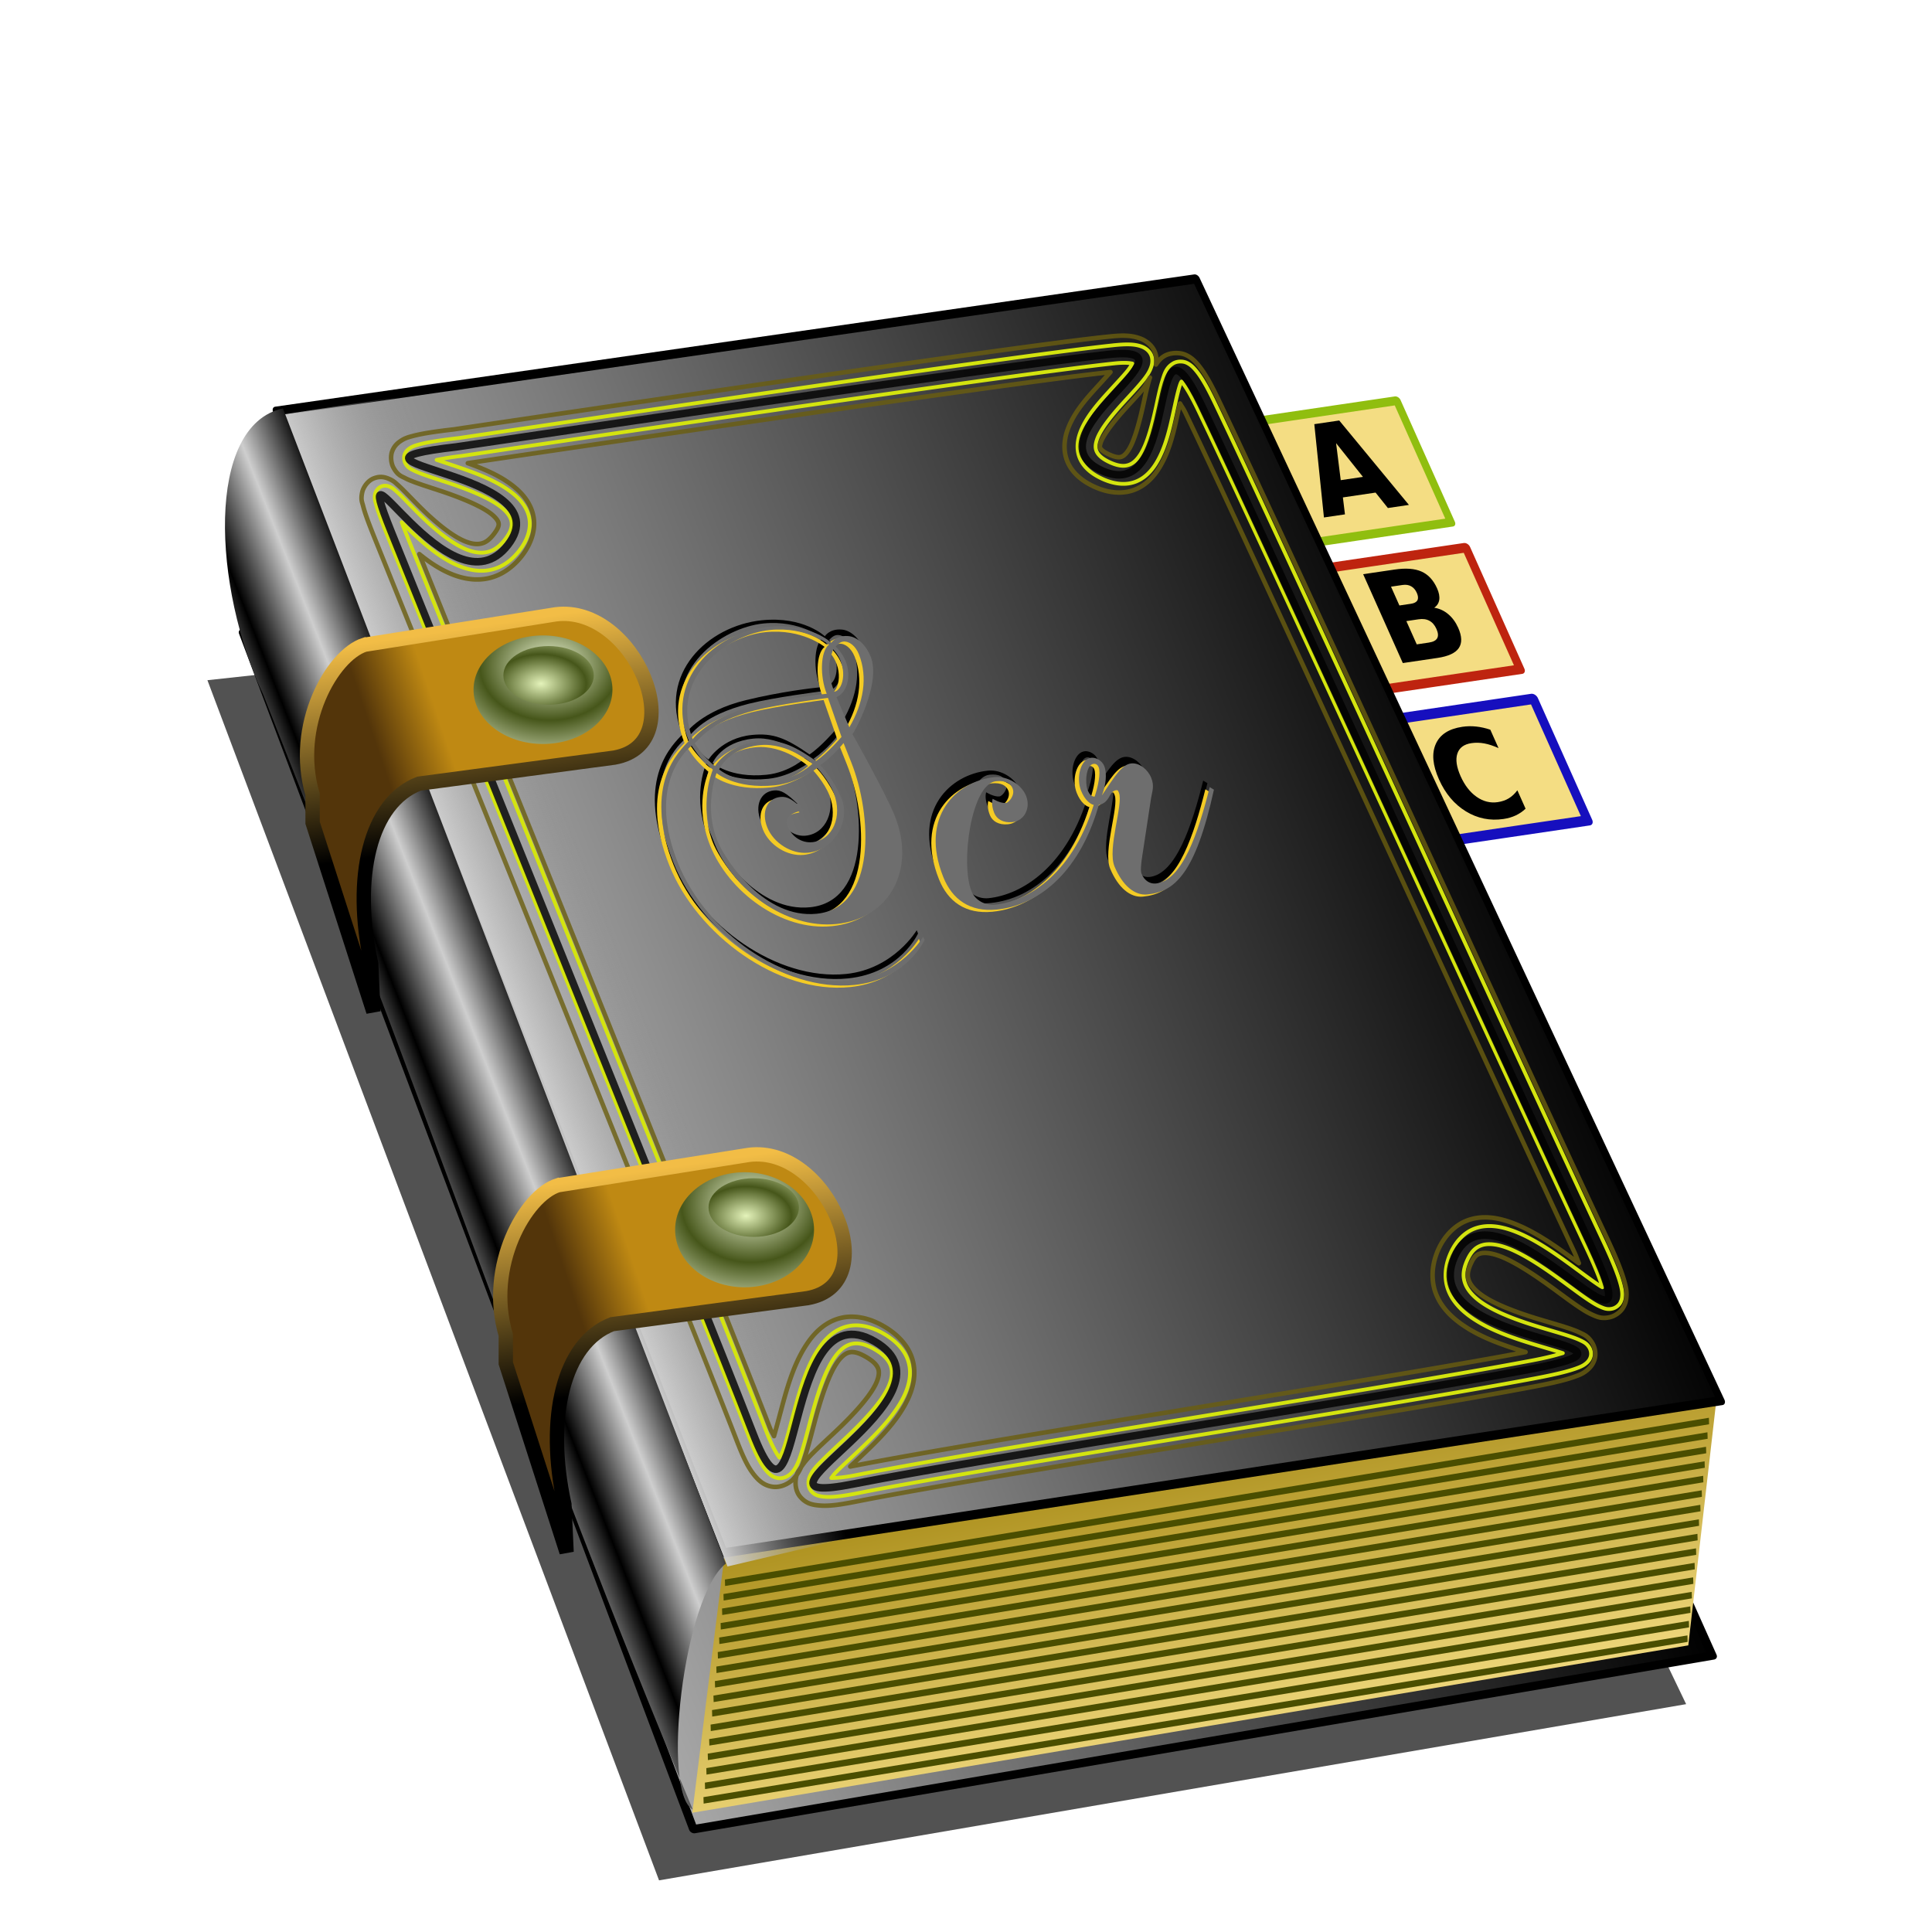 <?xml version="1.0" encoding="UTF-8" standalone="no"?>
<!-- Created with Inkscape (http://www.inkscape.org/) -->

<svg
   xmlns:dc="http://purl.org/dc/elements/1.1/"
   xmlns:cc="http://creativecommons.org/ns#"
   xmlns:rdf="http://www.w3.org/1999/02/22-rdf-syntax-ns#"
   xmlns:svg="http://www.w3.org/2000/svg"
   xmlns="http://www.w3.org/2000/svg"
   xmlns:xlink="http://www.w3.org/1999/xlink"
   xmlns:sodipodi="http://sodipodi.sourceforge.net/DTD/sodipodi-0.dtd"
   xmlns:inkscape="http://www.inkscape.org/namespaces/inkscape"
   id="svg2"
   sodipodi:version="0.32"
   inkscape:version="0.91 r13725"
   width="256"
   height="256"
   version="1.0"
   sodipodi:docname="kdikt.svg"
   inkscape:output_extension="org.inkscape.output.svg.inkscape">
  <defs
     id="defs5">
    <linearGradient
       id="linearGradient4257"
       inkscape:collect="always">
      <stop
         id="stop4259"
         offset="0"
         style="stop-color:#e4f3ba;stop-opacity:1" />
      <stop
         id="stop4261"
         offset="1"
         style="stop-color:#46561a;stop-opacity:1" />
    </linearGradient>
    <linearGradient
       id="linearGradient4247"
       inkscape:collect="always">
      <stop
         id="stop4249"
         offset="0"
         style="stop-color:#000000;stop-opacity:1;" />
      <stop
         id="stop4251"
         offset="1"
         style="stop-color:#f2bd46;stop-opacity:1" />
    </linearGradient>
    <linearGradient
       id="linearGradient4241"
       inkscape:collect="always">
      <stop
         id="stop4243"
         offset="0"
         style="stop-color:#53350a;stop-opacity:1" />
      <stop
         id="stop4245"
         offset="1"
         style="stop-color:#bf8913;stop-opacity:1" />
    </linearGradient>
    <linearGradient
       inkscape:collect="always"
       id="linearGradient4223">
      <stop
         style="stop-color:#f6ffde;stop-opacity:1"
         offset="0"
         id="stop4225" />
      <stop
         style="stop-color:#46561a;stop-opacity:1"
         offset="1"
         id="stop4227" />
    </linearGradient>
    <inkscape:perspective
       sodipodi:type="inkscape:persp3d"
       inkscape:vp_x="0 : 128 : 1"
       inkscape:vp_y="0 : 1000 : 0"
       inkscape:vp_z="256 : 128 : 1"
       inkscape:persp3d-origin="128 : 85.333333 : 1"
       id="perspective45" />
    <linearGradient
       inkscape:collect="always"
       id="linearGradient2814">
      <stop
         style="stop-color:#f4dd83;stop-opacity:1"
         offset="0"
         id="stop2816" />
      <stop
         style="stop-color:#a0830c;stop-opacity:1"
         offset="1"
         id="stop2818" />
    </linearGradient>
    <linearGradient
       id="linearGradient2804">
      <stop
         style="stop-color:#000000;stop-opacity:1;"
         offset="0"
         id="stop2806" />
      <stop
         style="stop-color:#cecece;stop-opacity:1;"
         offset="1"
         id="stop2808" />
    </linearGradient>
    <linearGradient
       id="linearGradient2770">
      <stop
         style="stop-color:#a7a7a7;stop-opacity:1;"
         offset="0"
         id="stop2772" />
      <stop
         style="stop-color:#000000;stop-opacity:1;"
         offset="1"
         id="stop2774" />
    </linearGradient>
    <linearGradient
       id="linearGradient2762">
      <stop
         style="stop-color:#d2d2d2;stop-opacity:1;"
         offset="0"
         id="stop2764" />
      <stop
         style="stop-color:#909090;stop-opacity:0;"
         offset="1"
         id="stop2766" />
    </linearGradient>
    <linearGradient
       inkscape:collect="always"
       xlink:href="#linearGradient2770"
       id="linearGradient2782"
       gradientUnits="userSpaceOnUse"
       x1="19.721"
       y1="61.145"
       x2="100.404"
       y2="61.145" />
    <linearGradient
       inkscape:collect="always"
       xlink:href="#linearGradient2762"
       id="linearGradient2784"
       gradientUnits="userSpaceOnUse"
       spreadMethod="reflect"
       x1="19.827"
       y1="61.145"
       x2="29.749"
       y2="61.145" />
    <linearGradient
       inkscape:collect="always"
       xlink:href="#linearGradient2770"
       id="linearGradient2800"
       gradientUnits="userSpaceOnUse"
       x1="19.721"
       y1="61.145"
       x2="100.404"
       y2="61.145"
       gradientTransform="matrix(0.858,0,0,1.055,-22.377,18.751)" />
    <linearGradient
       inkscape:collect="always"
       xlink:href="#linearGradient2804"
       id="linearGradient2810"
       x1="23.939"
       y1="70.533"
       x2="28.084"
       y2="68.839"
       gradientUnits="userSpaceOnUse"
       spreadMethod="reflect" />
    <linearGradient
       inkscape:collect="always"
       xlink:href="#linearGradient2814"
       id="linearGradient2820"
       x1="77.897"
       y1="120.62"
       x2="75.977"
       y2="109.732"
       gradientUnits="userSpaceOnUse" />
    <linearGradient
       inkscape:collect="always"
       xlink:href="#linearGradient2770"
       id="linearGradient2890"
       gradientUnits="userSpaceOnUse"
       gradientTransform="matrix(1.708,0,0,2.1,-36.605,27.134)"
       x1="19.721"
       y1="61.145"
       x2="100.404"
       y2="61.145" />
    <linearGradient
       inkscape:collect="always"
       xlink:href="#linearGradient2814"
       id="linearGradient2892"
       gradientUnits="userSpaceOnUse"
       x1="77.897"
       y1="120.62"
       x2="75.977"
       y2="109.732"
       gradientTransform="matrix(1.991,0.362,0,4.438,6.482,-329.418)" />
    <linearGradient
       inkscape:collect="always"
       xlink:href="#linearGradient2770"
       id="linearGradient2894"
       gradientUnits="userSpaceOnUse"
       x1="19.721"
       y1="61.145"
       x2="100.404"
       y2="61.145" />
    <linearGradient
       inkscape:collect="always"
       xlink:href="#linearGradient2762"
       id="linearGradient2896"
       gradientUnits="userSpaceOnUse"
       spreadMethod="reflect"
       x1="19.827"
       y1="61.145"
       x2="29.749"
       y2="61.145" />
    <linearGradient
       inkscape:collect="always"
       xlink:href="#linearGradient2804"
       id="linearGradient2898"
       gradientUnits="userSpaceOnUse"
       spreadMethod="reflect"
       x1="23.939"
       y1="70.533"
       x2="27.506"
       y2="69.128"
       gradientTransform="matrix(1.991,0,0,1.991,4.128,-10.689)" />
    <filter
       inkscape:collect="always"
       style="color-interpolation-filters:sRGB"
       id="filter4183"
       x="-0.023"
       width="1.045"
       y="-0.026"
       height="1.051">
      <feGaussianBlur
         inkscape:collect="always"
         stdDeviation="1.842"
         id="feGaussianBlur4185" />
    </filter>
    <linearGradient
       inkscape:collect="always"
       xlink:href="#linearGradient4241"
       id="linearGradient4211"
       x1="52.763"
       y1="107.401"
       x2="61.299"
       y2="104.524"
       gradientUnits="userSpaceOnUse" />
    <linearGradient
       inkscape:collect="always"
       xlink:href="#linearGradient4247"
       id="linearGradient4219"
       x1="63.981"
       y1="111.427"
       x2="59.86"
       y2="83.526"
       gradientUnits="userSpaceOnUse" />
    <radialGradient
       inkscape:collect="always"
       xlink:href="#linearGradient4223"
       id="radialGradient4229"
       cx="72.485"
       cy="87.921"
       fx="72.485"
       fy="87.921"
       r="9.204"
       gradientTransform="matrix(1,0,0,0.781,0.327,19.591)"
       gradientUnits="userSpaceOnUse"
       spreadMethod="reflect" />
    <linearGradient
       inkscape:collect="always"
       xlink:href="#linearGradient4241"
       id="linearGradient4235"
       gradientUnits="userSpaceOnUse"
       x1="52.763"
       y1="107.401"
       x2="61.299"
       y2="104.524"
       gradientTransform="translate(25.6,71.622)" />
    <linearGradient
       inkscape:collect="always"
       xlink:href="#linearGradient4247"
       id="linearGradient4237"
       gradientUnits="userSpaceOnUse"
       x1="63.981"
       y1="111.427"
       x2="59.86"
       y2="83.526"
       gradientTransform="translate(25.6,71.622)" />
    <radialGradient
       inkscape:collect="always"
       xlink:href="#linearGradient4223"
       id="radialGradient4239"
       gradientUnits="userSpaceOnUse"
       gradientTransform="matrix(1,0,0,0.828,27.038,86.843)"
       spreadMethod="reflect"
       cx="72.485"
       cy="87.921"
       fx="72.485"
       fy="87.921"
       r="9.204" />
    <radialGradient
       inkscape:collect="always"
       xlink:href="#linearGradient4257"
       id="radialGradient4255"
       gradientUnits="userSpaceOnUse"
       gradientTransform="matrix(0.651,0,0,0.423,26.066,50.665)"
       spreadMethod="reflect"
       cx="70.069"
       cy="94.385"
       fx="70.069"
       fy="94.385"
       r="9.204" />
    <radialGradient
       inkscape:collect="always"
       xlink:href="#linearGradient4257"
       id="radialGradient4265"
       gradientUnits="userSpaceOnUse"
       gradientTransform="matrix(0.651,0,0,0.423,53.248,121.176)"
       spreadMethod="reflect"
       cx="70.069"
       cy="94.385"
       fx="70.069"
       fy="94.385"
       r="9.204" />
  </defs>
  <sodipodi:namedview
     inkscape:window-height="1056"
     inkscape:window-width="1920"
     inkscape:pageshadow="2"
     inkscape:pageopacity="0"
     guidetolerance="10.0"
     gridtolerance="10.0"
     objecttolerance="10.0"
     borderopacity="1.0"
     bordercolor="#666666"
     pagecolor="#ffffff"
     id="base"
     width="256px"
     height="256px"
     inkscape:zoom="3.5351562"
     inkscape:cx="128"
     inkscape:cy="128"
     inkscape:window-x="0"
     inkscape:window-y="0"
     inkscape:current-layer="svg2"
     showgrid="false"
     inkscape:window-maximized="1" />
  <path
     style="opacity:1;fill:#000000;fill-opacity:0.678;stroke:none;stroke-width:0.6;stroke-linecap:round;stroke-linejoin:round;stroke-miterlimit:4;stroke-dasharray:none;stroke-opacity:1;filter:url(#filter4183)"
     d="M 27.484,90.13 151.842,76.621 223.422,225.809 87.327,249.157 Z"
     id="path4173"
     inkscape:connector-curvature="0"
     sodipodi:nodetypes="ccccc" />
  <path
     transform="matrix(0.989,-0.151,0.365,0.931,0,0)"
     style="fill:url(#linearGradient2890);fill-opacity:1;stroke:#000000;stroke-width:1.137;stroke-linecap:round;stroke-linejoin:round;stroke-miterlimit:4;stroke-dasharray:none;stroke-opacity:1"
     d="m -0.623,90.002 127.228,8.241 7.812,159.19 -137.418,2.431 z"
     id="rect2788"
     inkscape:connector-curvature="0"
     sodipodi:nodetypes="ccccc" />
  <path
     inkscape:connector-curvature="0"
     style="fill:url(#linearGradient2892);fill-opacity:1;fill-rule:evenodd;stroke:none;stroke-width:0;stroke-linecap:butt;stroke-linejoin:miter;stroke-miterlimit:4;stroke-dasharray:none;stroke-opacity:1"
     d="m 223.708,218.021 -131.973,22.176 4.335,-34.649 131.491,-21.19 -3.853,33.663 z"
     id="path2812"
     sodipodi:nodetypes="ccccc" />
  <g
     id="g2861"
     transform="matrix(1.842,-0.272,0.901,2.019,-75.044,24.843)">
    <g
       transform="translate(0.242,1.694)"
       id="g2831">
      <rect
         style="opacity:1;fill:#f4dd83;fill-opacity:1;stroke:#90be0f;stroke-width:0.553;stroke-linecap:round;stroke-linejoin:round;stroke-miterlimit:4;stroke-dasharray:none;stroke-opacity:1"
         id="rect2822"
         width="11.13"
         height="7.985"
         x="114.692"
         y="29.278" />
      <path
         inkscape:connector-curvature="0"
         style="font-style:normal;font-weight:bold;font-size:8px;font-family:'Bitstream Vera Sans';fill:#000000;fill-opacity:1;stroke:none;stroke-width:1px;stroke-linecap:butt;stroke-linejoin:miter;stroke-opacity:1"
         d="m 121.627,34.748 -2.352,0 -0.371,1.062 -1.512,0 2.16,-5.832 1.793,0 2.16,5.832 -1.512,0 -0.367,-1.062 m -1.977,-1.082 1.598,0 -0.797,-2.32 -0.801,2.32"
         id="text2826" />
    </g>
    <g
       id="g2840">
      <rect
         y="40.65"
         x="115.176"
         height="7.985"
         width="11.13"
         id="rect2824"
         style="opacity:1;fill:#f4dd83;fill-opacity:1;stroke:#be240f;stroke-width:0.603;stroke-linecap:round;stroke-linejoin:round;stroke-miterlimit:4;stroke-dasharray:none;stroke-opacity:1" />
      <path
         inkscape:connector-curvature="0"
         style="font-style:normal;font-weight:bold;font-size:8px;font-family:'Bitstream Vera Sans';fill:#000000;fill-opacity:1;stroke:none;stroke-width:1px;stroke-linecap:butt;stroke-linejoin:miter;stroke-opacity:1"
         d="m 120.908,43.609 c 0.237,4e-6 0.417,-0.052 0.539,-0.156 0.122,-0.104 0.184,-0.258 0.184,-0.461 0,-0.201 -0.061,-0.353 -0.184,-0.457 -0.122,-0.107 -0.302,-0.16 -0.539,-0.16 l -0.832,0 0,1.234 0.832,0 m 0.051,2.551 c 0.302,10e-7 0.529,-0.064 0.68,-0.191 0.154,-0.128 0.23,-0.32 0.23,-0.578 0,-0.253 -0.075,-0.441 -0.227,-0.566 -0.151,-0.128 -0.379,-0.191 -0.684,-0.191 l -0.883,0 0,1.527 0.883,0 m 1.398,-2.098 c 0.323,0.094 0.573,0.267 0.75,0.52 0.177,0.253 0.266,0.563 0.266,0.93 -10e-6,0.563 -0.19,0.982 -0.57,1.258 -0.38,0.276 -0.958,0.414 -1.734,0.414 l -2.496,0 0,-5.832 2.258,0 c 0.81,5e-6 1.396,0.122 1.758,0.367 0.365,0.245 0.547,0.637 0.547,1.176 -1e-5,0.284 -0.066,0.526 -0.199,0.727 -0.133,0.198 -0.326,0.345 -0.578,0.441"
         id="text2835" />
    </g>
    <g
       id="g2857">
      <rect
         style="fill:#f4dd83;fill-opacity:1;stroke:#160fbe;stroke-width:0.653;stroke-linecap:round;stroke-linejoin:round;stroke-miterlimit:4;stroke-dasharray:none;stroke-opacity:1"
         id="rect2846"
         width="11.13"
         height="7.985"
         x="115.176"
         y="50.571" />
      <path
         inkscape:connector-curvature="0"
         style="font-style:normal;font-weight:bold;font-size:8px;font-family:'Bitstream Vera Sans';fill:#000000;fill-opacity:1;stroke:none;stroke-width:1px;stroke-linecap:butt;stroke-linejoin:miter;stroke-opacity:1"
         d="m 122.471,57.268 c -0.276,0.143 -0.564,0.251 -0.863,0.324 -0.299,0.073 -0.612,0.109 -0.938,0.109 -0.971,0 -1.741,-0.271 -2.309,-0.812 -0.568,-0.544 -0.852,-1.281 -0.852,-2.211 0,-0.932 0.284,-1.669 0.852,-2.211 0.568,-0.544 1.337,-0.816 2.309,-0.816 0.326,6e-6 0.638,0.036 0.938,0.109 0.299,0.073 0.587,0.181 0.863,0.324 l 0,1.207 c -0.279,-0.19 -0.553,-0.329 -0.824,-0.418 -0.271,-0.089 -0.556,-0.133 -0.855,-0.133 -0.536,4e-6 -0.958,0.172 -1.266,0.516 -0.307,0.344 -0.461,0.818 -0.461,1.422 -1e-5,0.602 0.154,1.074 0.461,1.418 0.307,0.344 0.729,0.516 1.266,0.516 0.299,10e-7 0.585,-0.044 0.855,-0.133 0.271,-0.089 0.546,-0.228 0.824,-0.418 l 0,1.207"
         id="text2852" />
    </g>
  </g>
  <g
     id="g2778"
     transform="matrix(1.689,-0.258,0.766,1.956,-22.111,-3.344)">
    <path
       style="opacity:1;fill:url(#linearGradient2894);fill-opacity:1;stroke:#000000;stroke-width:0.6;stroke-linecap:round;stroke-linejoin:round;stroke-miterlimit:4;stroke-dasharray:none;stroke-opacity:1"
       d="m 20.196,32.225 71.867,0.518 6.333,76.829 -78.2,0 z"
       id="rect1873"
       inkscape:connector-curvature="0"
       sodipodi:nodetypes="ccccc" />
    <path
       style="opacity:1;fill:url(#linearGradient2896);fill-opacity:1;stroke:none;stroke-width:0.212;stroke-linecap:round;stroke-linejoin:round;stroke-miterlimit:4;stroke-dasharray:none;stroke-opacity:1"
       d="m 20.137,32.5 9.922,0 -0.31,77.341 -9.687,0.633 z"
       id="rect1875"
       inkscape:connector-curvature="0"
       sodipodi:nodetypes="ccccc" />
  </g>
  <path
     inkscape:connector-curvature="0"
     style="fill:url(#linearGradient2898);fill-opacity:1;fill-rule:evenodd;stroke:none;stroke-width:0;stroke-linecap:round;stroke-linejoin:round;stroke-miterlimit:4;stroke-dasharray:none;stroke-opacity:1"
     d="M 34.895,92.077 C 28.23,77.871 27.168,56.374 37.492,54.114 L 96.178,207.184 c -5.682,4.45 -8.544,30.282 -4.389,32.586 -22.127,-53.04 -31.848,-84.436 -56.894,-147.693 z"
     id="path2802"
     sodipodi:nodetypes="ccccc" />
  <path
     style="color:#000000;font-style:normal;font-variant:normal;font-weight:normal;font-stretch:normal;font-size:medium;line-height:normal;font-family:sans-serif;text-indent:0;text-align:start;text-decoration:none;text-decoration-line:none;text-decoration-style:solid;text-decoration-color:#000000;letter-spacing:normal;word-spacing:normal;text-transform:none;direction:ltr;block-progression:tb;writing-mode:lr-tb;baseline-shift:baseline;text-anchor:start;white-space:normal;clip-rule:nonzero;display:inline;overflow:visible;visibility:visible;opacity:1;isolation:auto;mix-blend-mode:normal;color-interpolation:sRGB;color-interpolation-filters:linearRGB;solid-color:#000000;solid-opacity:1;fill:none;fill-opacity:1;fill-rule:evenodd;stroke:#d4e40f;stroke-width:0.5;stroke-linecap:butt;stroke-linejoin:round;stroke-miterlimit:4;stroke-dasharray:none;stroke-dashoffset:0;stroke-opacity:1;color-rendering:auto;image-rendering:auto;shape-rendering:auto;text-rendering:auto;enable-background:accumulate"
     d="m 147.488,45.756 c -13.103,1.342 -86.494,12.256 -86.568,12.268 -0.005,5.38e-4 -0.005,0.001 -0.01,0.002 -2.1e-5,3e-6 -0.029,0.004 -0.029,0.004 -2.49,0.287 -4.158,0.547 -5.262,0.84 -0.556,0.147 -0.969,0.27 -1.395,0.572 -0.213,0.151 -0.461,0.372 -0.605,0.762 -0.144,0.39 -0.071,0.892 0.09,1.189 0.321,0.596 0.687,0.733 1.057,0.926 0.37,0.192 0.786,0.36 1.264,0.535 0.955,0.35 2.147,0.721 3.422,1.146 2.549,0.852 5.43,1.97 7.008,3.254 0.789,0.642 1.209,1.266 1.314,1.854 0.105,0.588 -0.027,1.298 -0.842,2.357 -0.816,1.06 -1.598,1.517 -2.404,1.691 -0.806,0.174 -1.704,0.052 -2.697,-0.34 -1.987,-0.783 -4.207,-2.655 -6.014,-4.418 -0.903,-0.882 -1.709,-1.73 -2.381,-2.408 -0.336,-0.339 -0.637,-0.635 -0.918,-0.883 -0.281,-0.248 -0.488,-0.454 -0.928,-0.631 -0.22,-0.088 -0.583,-0.208 -1.061,-0.02 -0.478,0.188 -0.755,0.682 -0.822,0.977 -0.134,0.589 -0.013,0.875 0.098,1.312 0.221,0.874 0.681,2.125 1.453,4.049 a 1.2,1.2 0 0 0 0,0.002 c 0,0 41.238,102.126 47.969,119.553 0.865,2.238 1.543,3.64 2.334,4.557 0.395,0.458 0.867,0.858 1.545,0.955 0.678,0.098 1.344,-0.253 1.723,-0.643 0.757,-0.78 1.069,-1.772 1.455,-3.004 0.386,-1.232 0.75,-2.692 1.156,-4.213 0.812,-3.042 1.834,-6.338 3.197,-8.221 0.682,-0.941 1.389,-1.494 2.156,-1.688 0.768,-0.194 1.724,-0.091 3.1,0.705 1.379,0.798 1.958,1.58 2.178,2.328 0.22,0.749 0.105,1.606 -0.355,2.631 -0.921,2.051 -3.235,4.491 -5.453,6.596 -1.109,1.053 -2.188,2.033 -3.068,2.908 -0.88,0.875 -1.575,1.537 -1.941,2.49 -0.183,0.476 -0.226,1.279 0.234,1.832 0.461,0.553 1.039,0.672 1.598,0.734 1.118,0.124 2.576,-0.063 4.85,-0.514 17.72,-3.511 68.759,-11.242 89.461,-15.164 2.605,-0.494 4.323,-0.901 5.465,-1.318 0.571,-0.209 1.003,-0.387 1.414,-0.77 0.206,-0.191 0.426,-0.468 0.514,-0.863 0.088,-0.395 -0.021,-0.839 -0.189,-1.119 -0.337,-0.56 -0.726,-0.73 -1.133,-0.932 -0.407,-0.201 -0.87,-0.373 -1.396,-0.551 -1.054,-0.355 -2.364,-0.722 -3.781,-1.148 -2.834,-0.853 -6.083,-1.977 -8.125,-3.463 -1.021,-0.743 -1.713,-1.548 -2.025,-2.387 -0.312,-0.839 -0.323,-1.763 0.254,-3.059 0.574,-1.288 1.218,-1.8 1.988,-2.037 0.77,-0.237 1.801,-0.156 3.016,0.252 2.429,0.817 5.4,2.885 7.914,4.73 1.257,0.923 2.404,1.787 3.391,2.426 0.493,0.319 0.942,0.584 1.393,0.777 0.451,0.194 0.917,0.391 1.596,0.215 0.34,-0.088 0.708,-0.334 0.922,-0.641 0.214,-0.307 0.291,-0.626 0.32,-0.912 0.058,-0.573 -0.047,-1.099 -0.229,-1.762 -0.364,-1.325 -1.119,-3.163 -2.371,-5.826 -9.907,-21.062 -43.932,-95.39 -51.451,-111.027 -0.956,-1.989 -1.707,-3.296 -2.445,-4.166 -0.369,-0.435 -0.735,-0.783 -1.244,-1.004 -0.509,-0.22 -1.235,-0.198 -1.723,0.088 -0.976,0.572 -1.182,1.429 -1.471,2.363 -0.288,0.935 -0.519,2.038 -0.773,3.207 -0.509,2.339 -1.142,4.941 -2.098,6.465 -0.478,0.762 -0.987,1.22 -1.547,1.42 -0.56,0.2 -1.277,0.21 -2.4,-0.281 -1.152,-0.503 -1.65,-1.026 -1.857,-1.461 -0.208,-0.435 -0.213,-0.91 0.021,-1.602 0.468,-1.383 2.017,-3.276 3.58,-4.986 0.782,-0.855 1.559,-1.679 2.207,-2.451 0.648,-0.773 1.19,-1.443 1.449,-2.316 0.13,-0.437 0.171,-1.006 -0.088,-1.537 -0.259,-0.531 -0.755,-0.869 -1.236,-1.045 -0.962,-0.352 -2.079,-0.337 -3.766,-0.164 z m 0.244,2.389 c 1.317,-0.135 1.946,-0.044 2.309,0.025 -0.146,0.268 -0.312,0.585 -0.75,1.107 -0.577,0.688 -1.343,1.5 -2.141,2.373 -1.596,1.746 -3.352,3.68 -4.082,5.836 -0.365,1.078 -0.443,2.298 0.086,3.406 0.529,1.108 1.578,1.976 3.062,2.625 1.513,0.661 2.95,0.777 4.168,0.342 1.218,-0.435 2.112,-1.353 2.771,-2.404 1.319,-2.103 1.898,-4.878 2.41,-7.23 0.256,-1.176 0.487,-2.246 0.723,-3.01 0.154,-0.5 0.19,-0.522 0.258,-0.654 0.031,0.033 0.02,0.012 0.055,0.053 0.467,0.551 1.199,1.748 2.115,3.652 7.457,15.508 41.51,89.895 51.441,111.01 1.194,2.539 1.868,4.244 2.168,5.295 -0.121,-0.072 -0.189,-0.096 -0.324,-0.184 -0.867,-0.561 -2.005,-1.412 -3.273,-2.344 -2.538,-1.863 -5.577,-4.064 -8.57,-5.07 -1.497,-0.503 -3.031,-0.722 -4.486,-0.273 -1.455,0.449 -2.694,1.609 -3.473,3.355 -0.775,1.74 -0.848,3.435 -0.312,4.873 0.536,1.438 1.6,2.569 2.863,3.488 2.527,1.839 5.954,2.952 8.844,3.822 1.36,0.409 2.557,0.75 3.49,1.057 -0.95,0.286 -2.061,0.593 -4.137,0.986 -20.559,3.895 -71.559,11.619 -89.48,15.17 -1.76,0.349 -2.623,0.379 -3.322,0.389 0.244,-0.307 0.306,-0.445 0.74,-0.877 0.818,-0.813 1.896,-1.794 3.029,-2.869 2.266,-2.151 4.771,-4.639 5.99,-7.354 0.61,-1.357 0.895,-2.842 0.469,-4.291 -0.426,-1.449 -1.541,-2.721 -3.277,-3.727 -1.74,-1.007 -3.414,-1.33 -4.891,-0.957 -1.476,0.373 -2.625,1.381 -3.514,2.607 -1.777,2.453 -2.747,5.926 -3.57,9.012 -0.412,1.543 -0.775,2.988 -1.127,4.113 -0.283,0.904 -0.539,1.347 -0.713,1.645 -0.394,-0.501 -1.034,-1.631 -1.816,-3.658 C 94.682,171.926 53.485,69.904 53.484,69.901 l 0,-0.002 c -0.142,-0.355 -0.134,-0.394 -0.254,-0.703 0.319,0.324 0.554,0.574 0.91,0.922 1.886,1.841 4.217,3.911 6.809,4.932 1.296,0.511 2.693,0.754 4.086,0.453 1.393,-0.301 2.713,-1.162 3.799,-2.572 1.087,-1.412 1.545,-2.887 1.303,-4.244 -0.243,-1.357 -1.107,-2.434 -2.162,-3.293 -2.11,-1.717 -5.158,-2.797 -7.764,-3.668 -0.918,-0.307 -1.631,-0.545 -2.361,-0.791 0.922,-0.169 1.676,-0.334 3.344,-0.525 a 1.2,1.2 0 0 0 0.039,-0.006 c 0,0 73.806,-10.957 86.5,-12.258 z"
     id="path4189"
     inkscape:connector-curvature="0" />
  <path
     style="fill:none;fill-rule:evenodd;stroke:#000000;stroke-width:1;stroke-linecap:butt;stroke-linejoin:round;stroke-miterlimit:4;stroke-dasharray:none;stroke-opacity:0.804"
     d="m 67.308,72.198 c 7.608,-9.883 -26.805,-10.683 -6.827,-12.982 0,0 73.652,-10.944 86.554,-12.266 12.902,-1.322 -11.46,10.858 -0.913,15.467 10.547,4.609 5.613,-24.244 13.101,-8.671 7.488,15.573 41.528,89.931 51.447,111.019 9.919,21.088 -12.541,-10.361 -17.95,1.778 -5.41,12.139 30.506,11.009 9.876,14.918 -20.631,3.909 -71.649,11.636 -89.47,15.166 -17.821,3.53 15.257,-11.652 2.794,-18.866 -12.463,-7.215 -9.393,29.649 -16.149,12.156 C 93.014,172.425 51.795,70.349 51.795,70.349 45.674,55.093 59.7,82.081 67.308,72.198 Z"
     id="path4187"
     inkscape:connector-curvature="0"
     sodipodi:nodetypes="zszzzzzzzzzsz" />
  <path
     style="color:#000000;font-style:normal;font-variant:normal;font-weight:normal;font-stretch:normal;font-size:medium;line-height:normal;font-family:sans-serif;text-indent:0;text-align:start;text-decoration:none;text-decoration-line:none;text-decoration-style:solid;text-decoration-color:#000000;letter-spacing:normal;word-spacing:normal;text-transform:none;direction:ltr;block-progression:tb;writing-mode:lr-tb;baseline-shift:baseline;text-anchor:start;white-space:normal;clip-rule:nonzero;display:inline;overflow:visible;visibility:visible;opacity:1;isolation:auto;mix-blend-mode:normal;color-interpolation:sRGB;color-interpolation-filters:linearRGB;solid-color:#000000;solid-opacity:1;fill:none;fill-opacity:0.804;fill-rule:evenodd;stroke:#6a5d10;stroke-width:0.6;stroke-linecap:butt;stroke-linejoin:round;stroke-miterlimit:4;stroke-dasharray:none;stroke-dashoffset:0;stroke-opacity:0.804;color-rendering:auto;image-rendering:auto;shape-rendering:auto;text-rendering:auto;enable-background:accumulate"
     d="m 149.1,44.479 c -0.685,-0.019 -1.426,0.045 -2.305,0.135 -13.295,1.362 -86.433,12.245 -86.582,12.268 -0.008,9.34e-4 -0.009,0.001 -0.018,0.002 -9.1e-5,1.4e-5 -0.061,0.01 -0.061,0.01 -2.483,0.287 -4.171,0.543 -5.387,0.865 -0.617,0.163 -1.109,0.281 -1.764,0.746 -0.328,0.232 -0.761,0.602 -1.02,1.301 -0.258,0.699 -0.123,1.618 0.156,2.135 0.558,1.034 1.089,1.167 1.537,1.4 0.448,0.233 0.9,0.41 1.4,0.594 1.001,0.367 2.19,0.737 3.451,1.158 2.522,0.843 5.325,1.978 6.648,3.055 0.662,0.538 0.869,0.945 0.908,1.164 0.039,0.219 0.064,0.563 -0.621,1.453 -0.687,0.892 -1.211,1.156 -1.736,1.27 -0.525,0.113 -1.185,0.047 -2.033,-0.287 -1.697,-0.669 -3.863,-2.444 -5.631,-4.17 -0.884,-0.863 -1.681,-1.702 -2.367,-2.395 -0.343,-0.346 -0.657,-0.655 -0.975,-0.936 -0.318,-0.28 -0.535,-0.545 -1.26,-0.836 -0.362,-0.146 -1.019,-0.375 -1.912,-0.023 -0.893,0.351 -1.405,1.282 -1.521,1.793 -0.233,1.022 -0.023,1.349 0.104,1.85 0.253,1.002 0.722,2.256 1.5,4.195 a 2.35,2.35 0 0 0 0.002,0.004 c 0,0 41.257,102.173 47.963,119.535 0.884,2.288 1.549,3.75 2.535,4.893 0.493,0.571 1.163,1.187 2.254,1.344 1.09,0.157 2.175,-0.428 2.711,-0.98 0.501,-0.516 0.801,-1.028 1.043,-1.555 -0.175,0.281 -0.375,0.506 -0.518,0.875 -0.263,0.684 -0.351,2.051 0.424,2.98 0.775,0.93 1.654,1.065 2.354,1.143 1.398,0.155 2.884,-0.07 5.201,-0.529 17.624,-3.491 68.681,-11.227 89.451,-15.162 2.63,-0.498 4.371,-0.901 5.646,-1.367 0.638,-0.233 1.167,-0.419 1.801,-1.008 0.317,-0.295 0.698,-0.76 0.854,-1.457 0.155,-0.697 -0.042,-1.491 -0.326,-1.963 -0.569,-0.944 -1.121,-1.128 -1.609,-1.369 -0.488,-0.241 -0.986,-0.423 -1.537,-0.609 -1.103,-0.372 -2.415,-0.736 -3.818,-1.158 -2.807,-0.845 -5.97,-1.976 -7.779,-3.293 -0.905,-0.658 -1.42,-1.306 -1.625,-1.857 -0.205,-0.551 -0.256,-1.107 0.227,-2.189 0.476,-1.069 0.835,-1.272 1.277,-1.408 0.442,-0.136 1.229,-0.117 2.309,0.246 2.158,0.726 5.097,2.729 7.6,4.566 1.251,0.919 2.403,1.787 3.447,2.463 0.522,0.338 1.011,0.631 1.564,0.869 0.554,0.238 1.2,0.568 2.34,0.271 0.57,-0.148 1.212,-0.576 1.574,-1.096 0.362,-0.52 0.479,-1.035 0.521,-1.453 0.085,-0.836 -0.063,-1.453 -0.264,-2.184 -0.401,-1.462 -1.175,-3.321 -2.439,-6.01 -9.895,-21.037 -43.906,-95.338 -51.455,-111.037 -0.976,-2.029 -1.738,-3.387 -2.605,-4.41 -0.434,-0.512 -0.896,-0.983 -1.664,-1.316 -0.768,-0.333 -1.985,-0.304 -2.76,0.15 -0.603,0.354 -0.868,0.749 -1.135,1.143 0.082,-0.552 0.09,-1.185 -0.227,-1.834 -0.42,-0.86 -1.216,-1.38 -1.875,-1.621 -0.659,-0.241 -1.289,-0.342 -1.975,-0.361 z m -1.959,4.828 c -0.447,0.499 -0.873,0.977 -1.414,1.568 -1.612,1.763 -3.469,3.716 -4.324,6.242 -0.428,1.263 -0.544,2.841 0.139,4.271 0.683,1.43 1.994,2.465 3.639,3.184 1.7,0.743 3.482,0.918 5.016,0.371 1.533,-0.547 2.615,-1.687 3.361,-2.877 1.493,-2.381 2.045,-5.237 2.559,-7.596 0.089,-0.407 0.158,-0.64 0.24,-1.008 0.28,0.501 0.405,0.59 0.748,1.303 7.427,15.446 41.496,89.86 51.439,111 0.374,0.795 0.386,0.978 0.664,1.617 -0.144,-0.106 -0.225,-0.159 -0.373,-0.268 -2.549,-1.872 -5.62,-4.135 -8.885,-5.232 -1.632,-0.549 -3.408,-0.831 -5.191,-0.281 -1.783,0.55 -3.31,2.02 -4.186,3.986 -0.87,1.953 -0.981,4.017 -0.338,5.742 0.643,1.726 1.884,3.012 3.264,4.016 2.597,1.89 5.836,2.954 8.643,3.809 -20.499,3.883 -71.458,11.599 -89.473,15.168 -0.006,0.001 -0.004,8.5e-4 -0.01,0.002 0.502,-0.47 0.913,-0.863 1.473,-1.395 2.289,-2.173 4.884,-4.684 6.246,-7.717 0.681,-1.517 1.048,-3.304 0.523,-5.088 -0.525,-1.784 -1.897,-3.292 -3.805,-4.396 -1.915,-1.109 -3.93,-1.535 -5.746,-1.076 -1.816,0.459 -3.177,1.683 -4.164,3.047 -1.975,2.727 -2.923,6.282 -3.752,9.389 -0.326,1.223 -0.602,2.244 -0.877,3.203 -0.24,-0.509 -0.314,-0.497 -0.594,-1.221 C 95.381,172.029 58.112,79.739 55.561,73.42 c 1.322,1.067 2.757,2.055 4.393,2.699 1.44,0.568 3.076,0.87 4.75,0.508 1.674,-0.362 3.252,-1.418 4.467,-2.996 1.217,-1.581 1.832,-3.423 1.523,-5.148 C 70.385,66.757 69.307,65.462 68.125,64.5 66.325,63.035 64.118,62.137 61.988,61.371 64.151,61.05 134.684,50.592 147.141,49.307 Z m 5.23,0.723 c -0.014,0.046 -0.035,0.094 -0.049,0.141 -0.314,1.017 -0.545,2.135 -0.799,3.301 -0.508,2.332 -1.167,4.851 -1.949,6.098 -0.391,0.623 -0.714,0.862 -0.959,0.949 -0.245,0.087 -0.616,0.156 -1.553,-0.254 -0.992,-0.434 -1.227,-0.787 -1.281,-0.9 -0.054,-0.113 -0.097,-0.232 0.074,-0.738 0.343,-1.013 1.792,-2.885 3.34,-4.578 0.774,-0.847 1.559,-1.675 2.24,-2.488 0.382,-0.456 0.625,-1.034 0.936,-1.529 z M 113.33,179.201 c 0.357,0.073 0.812,0.246 1.412,0.594 1.208,0.699 1.529,1.243 1.65,1.656 0.121,0.413 0.086,0.97 -0.303,1.836 -0.778,1.732 -3,4.149 -5.195,6.232 -1.097,1.042 -2.178,2.021 -3.088,2.926 -0.624,0.62 -1.143,1.189 -1.602,1.875 0.24,-0.557 0.403,-1.133 0.6,-1.762 0.402,-1.283 0.767,-2.747 1.17,-4.258 0.806,-3.021 1.852,-6.237 3.018,-7.846 0.583,-0.805 1.08,-1.138 1.508,-1.246 0.214,-0.054 0.473,-0.081 0.83,-0.008 z"
     id="path4201"
     inkscape:connector-curvature="0" />
  <g
     id="g4189"
     transform="translate(4.315,6.903)">
    <g
       id="text4205"
       style="font-style:normal;font-variant:normal;font-weight:500;font-stretch:normal;font-size:50px;line-height:125%;font-family:ChopinScript;-inkscape-font-specification:'ChopinScript Medium';letter-spacing:0px;word-spacing:0px;fill:#000000;fill-opacity:1;stroke:none;stroke-width:1px;stroke-linecap:butt;stroke-linejoin:miter;stroke-opacity:1"
       transform="matrix(1.026,-0.103,0.428,1.073,-3.632,0.326)">
      <path
         inkscape:connector-curvature="0"
         id="path4210"
         d="m 77.171,80.94 c 0,-1.3 -0.6,-2.5 -1.8,-2.7 -1.45,-0.25 -2.4,0.6 -2.4,0.6 0,0 -1.6,-2.65 -7,-2.65 -7.1,0 -15.65,5.2 -15.55,12.6 -1.6,1.05 -7.95,4.6 -7.95,14.35 0,8.55 7.1,16.6 16.4,16.6 6.8,0 10.95,-4.5 10.95,-4.5 l 0,-0.4 c 0,0 -4.8,4.35 -10.95,4.35 -8.8,0 -15.85,-7.4 -15.85,-16.05 0,-9.05 5.8,-12.85 7.5,-13.75 0.35,1.2 0.5,1.75 1.45,3.1 -0.4,0.5 -3.45,3.9 -3.45,8.75 0,5.7 4.55,11.05 11.15,11.05 6.85,0 12.6,-5.5 12.6,-12.1 0,-2.85 -1.2,-10.25 -1.2,-10.25 0.1,0 6.1,-5.6 6.1,-9 z m -4.3,-1.3 c 1.1,2.05 -0.6,4.9 -1.95,5.05 0,-2.8 1.05,-3.9 1.95,-5.05 z m 2.95,0.9 c 0,2.8 -1.8,5.8 -4.8,8.55 l -0.1,-3.75 c 1.8,-0.4 3.9,-3.45 2.4,-6 0.15,-0.1 0.7,-0.5 1.2,-0.5 0.75,0 1.3,0.65 1.3,1.7 z m -3.25,-1.5 c -1.4,0.7 -2.7,3.65 -2.7,5.8 -0.95,0 -5.15,0.05 -9.9,0.65 -6,0.75 -9,3.15 -9,3.15 0.2,-7.9 9.75,-12.05 15,-12.05 4.75,0 6.6,2.45 6.6,2.45 z m -2.75,6.3 -0.25,4.8 c 0,0 -2.5,1.75 -4.35,2.55 -2.15,-2.25 -3.45,-3 -6.2,-3 -3.9,0 -6.6,2.4 -6.6,2.4 -0.8,-0.9 -1.25,-2.35 -1.4,-2.95 0.8,-0.35 2.8,-2.35 9.2,-3.2 3.45,-0.45 9.6,-0.6 9.6,-0.6 z m -5.2,7.65 c 0,0 -2.7,1.6 -5.75,1.6 -4.75,0 -6.1,-2.05 -6.1,-2.05 0,0 2.1,-2.4 6.25,-2.4 3.65,0 5.6,2.85 5.6,2.85 z m 4.9,0.3 c 0,6.4 -4,17.55 -11.8,17.55 -6.65,0 -8.6,-7.2 -8.7,-9.6 -0.15,-4.4 3.25,-8.3 3.25,-8.3 0,0 1.5,2.15 6.6,2.15 3,0 6.15,-1.55 6.15,-1.55 0,0 0.8,1.55 0.8,3.15 0,2.9 -2.45,5.6 -5.1,5.6 -1.35,0 -2.25,-0.9 -2.25,-2.1 0,-1.05 0.85,-1.65 2.8,-1.8 -0.85,-1.4 -1.35,-1.85 -2.25,-1.85 -1.75,0 -3.15,1.55 -3.15,3.45 0,1.95 1.7,3.5 3.8,3.5 3.45,0 6.85,-3.3 6.85,-6 0,-2.55 -1,-4.25 -1,-4.25 2.05,-0.9 4,-2.35 4,-2.35 l 0,2.4 z" />
      <path
         inkscape:connector-curvature="0"
         id="path4212"
         d="m 98.468,100.84 -0.4,-0.35 c -6.3,8.6 -13.45,11.4 -17.75,11.4 -1.25,0 -2.25,-0.75 -2.25,-1.9 0,-3.45 5.3,-12.75 8.5,-12.75 1.25,0 1.7,0.45 1.7,1.05 0,0.85 -1.2,1.65 -1.55,1.65 -0.4,0 -0.9,-0.2 -1.45,-0.65 -0.45,0.65 -0.5,1.35 -0.5,1.7 0,0.75 0.6,1.3 1.8,1.3 1.55,0 3,-1.45 3,-2.95 0,-1.4 -1.3,-2.6 -3,-2.6 -4.85,0 -11.3,3.75 -11.3,11.25 0,2.75 1.55,4.5 5.05,4.5 5.55,0 12.45,-3.65 18.15,-11.65 z" />
      <path
         inkscape:connector-curvature="0"
         id="path4214"
         d="m 113.202,100.84 -0.4,-0.35 c -3.65,5.25 -8.05,10.8 -11.45,10.8 -0.7,0 -1.3,-0.4 -1.3,-1.35 0,-0.3 0.35,-1.05 0.95,-2.05 l 3.95,-6.75 c 0.5,-0.85 1.05,-1.4 1.05,-2.45 0,-1 -0.7,-1.95 -1.75,-1.95 -1.25,0 -2.7,1.35 -5.25,3.45 1,-1.15 1.75,-2.55 1.75,-3.45 0,-0.7 -0.6,-1.15 -1.2,-1.15 -1.35,0 -2.9,2.15 -2.9,3.8 0,1.1 0.45,1.9 1.25,1.9 1.8,0 2.1,-1.55 3.15,-1.55 0.2,0 0.2,0.05 0.2,0.35 0,1.4 -4.25,6.5 -4.2,8.7 0.05,2.35 1.05,3.7 2.7,3.7 3.45,0 6.9,-1.75 13.45,-11.65 z m -13.2,-4.05 c 0,0.7 -1,2.25 -1.95,3.45 -0.3,0 -0.55,-0.2 -0.55,-0.85 0,-0.9 1.05,-3.05 2.05,-3.05 0.35,0 0.45,0.25 0.45,0.45 z" />
    </g>
    <g
       id="g4226"
       style="font-style:normal;font-variant:normal;font-weight:500;font-stretch:normal;font-size:50px;line-height:125%;font-family:ChopinScript;-inkscape-font-specification:'ChopinScript Medium';letter-spacing:0px;word-spacing:0px;fill:#f4cb25;fill-opacity:1;stroke:none;stroke-width:1px;stroke-linecap:butt;stroke-linejoin:miter;stroke-opacity:1"
       transform="matrix(1.026,-0.103,0.428,1.073,-3.344,1.476)">
      <path
         inkscape:connector-curvature="0"
         id="path4228"
         d="m 77.171,80.94 c 0,-1.3 -0.6,-2.5 -1.8,-2.7 -1.45,-0.25 -2.4,0.6 -2.4,0.6 0,0 -1.6,-2.65 -7,-2.65 -7.1,0 -15.65,5.2 -15.55,12.6 -1.6,1.05 -7.95,4.6 -7.95,14.35 0,8.55 7.1,16.6 16.4,16.6 6.8,0 10.95,-4.5 10.95,-4.5 l 0,-0.4 c 0,0 -4.8,4.35 -10.95,4.35 -8.8,0 -15.85,-7.4 -15.85,-16.05 0,-9.05 5.8,-12.85 7.5,-13.75 0.35,1.2 0.5,1.75 1.45,3.1 -0.4,0.5 -3.45,3.9 -3.45,8.75 0,5.7 4.55,11.05 11.15,11.05 6.85,0 12.6,-5.5 12.6,-12.1 0,-2.85 -1.2,-10.25 -1.2,-10.25 0.1,0 6.1,-5.6 6.1,-9 z m -4.3,-1.3 c 1.1,2.05 -0.6,4.9 -1.95,5.05 0,-2.8 1.05,-3.9 1.95,-5.05 z m 2.95,0.9 c 0,2.8 -1.8,5.8 -4.8,8.55 l -0.1,-3.75 c 1.8,-0.4 3.9,-3.45 2.4,-6 0.15,-0.1 0.7,-0.5 1.2,-0.5 0.75,0 1.3,0.65 1.3,1.7 z m -3.25,-1.5 c -1.4,0.7 -2.7,3.65 -2.7,5.8 -0.95,0 -5.15,0.05 -9.9,0.65 -6,0.75 -9,3.15 -9,3.15 0.2,-7.9 9.75,-12.05 15,-12.05 4.75,0 6.6,2.45 6.6,2.45 z m -2.75,6.3 -0.25,4.8 c 0,0 -2.5,1.75 -4.35,2.55 -2.15,-2.25 -3.45,-3 -6.2,-3 -3.9,0 -6.6,2.4 -6.6,2.4 -0.8,-0.9 -1.25,-2.35 -1.4,-2.95 0.8,-0.35 2.8,-2.35 9.2,-3.2 3.45,-0.45 9.6,-0.6 9.6,-0.6 z m -5.2,7.65 c 0,0 -2.7,1.6 -5.75,1.6 -4.75,0 -6.1,-2.05 -6.1,-2.05 0,0 2.1,-2.4 6.25,-2.4 3.65,0 5.6,2.85 5.6,2.85 z m 4.9,0.3 c 0,6.4 -4,17.55 -11.8,17.55 -6.65,0 -8.6,-7.2 -8.7,-9.6 -0.15,-4.4 3.25,-8.3 3.25,-8.3 0,0 1.5,2.15 6.6,2.15 3,0 6.15,-1.55 6.15,-1.55 0,0 0.8,1.55 0.8,3.15 0,2.9 -2.45,5.6 -5.1,5.6 -1.35,0 -2.25,-0.9 -2.25,-2.1 0,-1.05 0.85,-1.65 2.8,-1.8 -0.85,-1.4 -1.35,-1.85 -2.25,-1.85 -1.75,0 -3.15,1.55 -3.15,3.45 0,1.95 1.7,3.5 3.8,3.5 3.45,0 6.85,-3.3 6.85,-6 0,-2.55 -1,-4.25 -1,-4.25 2.05,-0.9 4,-2.35 4,-2.35 l 0,2.4 z"
         style="fill:#f4cb25;fill-opacity:1" />
      <path
         inkscape:connector-curvature="0"
         id="path4230"
         d="m 98.468,100.84 -0.4,-0.35 c -6.3,8.6 -13.45,11.4 -17.75,11.4 -1.25,0 -2.25,-0.75 -2.25,-1.9 0,-3.45 5.3,-12.75 8.5,-12.75 1.25,0 1.7,0.45 1.7,1.05 0,0.85 -1.2,1.65 -1.55,1.65 -0.4,0 -0.9,-0.2 -1.45,-0.65 -0.45,0.65 -0.5,1.35 -0.5,1.7 0,0.75 0.6,1.3 1.8,1.3 1.55,0 3,-1.45 3,-2.95 0,-1.4 -1.3,-2.6 -3,-2.6 -4.85,0 -11.3,3.75 -11.3,11.25 0,2.75 1.55,4.5 5.05,4.5 5.55,0 12.45,-3.65 18.15,-11.65 z"
         style="fill:#f4cb25;fill-opacity:1" />
      <path
         inkscape:connector-curvature="0"
         id="path4232"
         d="m 113.202,100.84 -0.4,-0.35 c -3.65,5.25 -8.05,10.8 -11.45,10.8 -0.7,0 -1.3,-0.4 -1.3,-1.35 0,-0.3 0.35,-1.05 0.95,-2.05 l 3.95,-6.75 c 0.5,-0.85 1.05,-1.4 1.05,-2.45 0,-1 -0.7,-1.95 -1.75,-1.95 -1.25,0 -2.7,1.35 -5.25,3.45 1,-1.15 1.75,-2.55 1.75,-3.45 0,-0.7 -0.6,-1.15 -1.2,-1.15 -1.35,0 -2.9,2.15 -2.9,3.8 0,1.1 0.45,1.9 1.25,1.9 1.8,0 2.1,-1.55 3.15,-1.55 0.2,0 0.2,0.05 0.2,0.35 0,1.4 -4.25,6.5 -4.2,8.7 0.05,2.35 1.05,3.7 2.7,3.7 3.45,0 6.9,-1.75 13.45,-11.65 z m -13.2,-4.05 c 0,0.7 -1,2.25 -1.95,3.45 -0.3,0 -0.55,-0.2 -0.55,-0.85 0,-0.9 1.05,-3.05 2.05,-3.05 0.35,0 0.45,0.25 0.45,0.45 z"
         style="fill:#f4cb25;fill-opacity:1" />
    </g>
    <g
       transform="matrix(1.026,-0.103,0.428,1.073,-2.769,1.189)"
       style="font-style:normal;font-variant:normal;font-weight:500;font-stretch:normal;font-size:50px;line-height:125%;font-family:ChopinScript;-inkscape-font-specification:'ChopinScript Medium';letter-spacing:0px;word-spacing:0px;fill:#6e6e6e;fill-opacity:1;stroke:none;stroke-width:1px;stroke-linecap:butt;stroke-linejoin:miter;stroke-opacity:1"
       id="g4218">
      <path
         style="fill:#6e6e6e;fill-opacity:1"
         d="m 77.171,80.94 c 0,-1.3 -0.6,-2.5 -1.8,-2.7 -1.45,-0.25 -2.4,0.6 -2.4,0.6 0,0 -1.6,-2.65 -7,-2.65 -7.1,0 -15.65,5.2 -15.55,12.6 -1.6,1.05 -7.95,4.6 -7.95,14.35 0,8.55 7.1,16.6 16.4,16.6 6.8,0 10.95,-4.5 10.95,-4.5 l 0,-0.4 c 0,0 -4.8,4.35 -10.95,4.35 -8.8,0 -15.85,-7.4 -15.85,-16.05 0,-9.05 5.8,-12.85 7.5,-13.75 0.35,1.2 0.5,1.75 1.45,3.1 -0.4,0.5 -3.45,3.9 -3.45,8.75 0,5.7 4.55,11.05 11.15,11.05 6.85,0 12.6,-5.5 12.6,-12.1 0,-2.85 -1.2,-10.25 -1.2,-10.25 0.1,0 6.1,-5.6 6.1,-9 z m -4.3,-1.3 c 1.1,2.05 -0.6,4.9 -1.95,5.05 0,-2.8 1.05,-3.9 1.95,-5.05 z m 2.95,0.9 c 0,2.8 -1.8,5.8 -4.8,8.55 l -0.1,-3.75 c 1.8,-0.4 3.9,-3.45 2.4,-6 0.15,-0.1 0.7,-0.5 1.2,-0.5 0.75,0 1.3,0.65 1.3,1.7 z m -3.25,-1.5 c -1.4,0.7 -2.7,3.65 -2.7,5.8 -0.95,0 -5.15,0.05 -9.9,0.65 -6,0.75 -9,3.15 -9,3.15 0.2,-7.9 9.75,-12.05 15,-12.05 4.75,0 6.6,2.45 6.6,2.45 z m -2.75,6.3 -0.25,4.8 c 0,0 -2.5,1.75 -4.35,2.55 -2.15,-2.25 -3.45,-3 -6.2,-3 -3.9,0 -6.6,2.4 -6.6,2.4 -0.8,-0.9 -1.25,-2.35 -1.4,-2.95 0.8,-0.35 2.8,-2.35 9.2,-3.2 3.45,-0.45 9.6,-0.6 9.6,-0.6 z m -5.2,7.65 c 0,0 -2.7,1.6 -5.75,1.6 -4.75,0 -6.1,-2.05 -6.1,-2.05 0,0 2.1,-2.4 6.25,-2.4 3.65,0 5.6,2.85 5.6,2.85 z m 4.9,0.3 c 0,6.4 -4,17.55 -11.8,17.55 -6.65,0 -8.6,-7.2 -8.7,-9.6 -0.15,-4.4 3.25,-8.3 3.25,-8.3 0,0 1.5,2.15 6.6,2.15 3,0 6.15,-1.55 6.15,-1.55 0,0 0.8,1.55 0.8,3.15 0,2.9 -2.45,5.6 -5.1,5.6 -1.35,0 -2.25,-0.9 -2.25,-2.1 0,-1.05 0.85,-1.65 2.8,-1.8 -0.85,-1.4 -1.35,-1.85 -2.25,-1.85 -1.75,0 -3.15,1.55 -3.15,3.45 0,1.95 1.7,3.5 3.8,3.5 3.45,0 6.85,-3.3 6.85,-6 0,-2.55 -1,-4.25 -1,-4.25 2.05,-0.9 4,-2.35 4,-2.35 l 0,2.4 z"
         id="path4220"
         inkscape:connector-curvature="0" />
      <path
         style="fill:#6e6e6e;fill-opacity:1"
         d="m 98.468,100.84 -0.4,-0.35 c -6.3,8.6 -13.45,11.4 -17.75,11.4 -1.25,0 -2.25,-0.75 -2.25,-1.9 0,-3.45 5.3,-12.75 8.5,-12.75 1.25,0 1.7,0.45 1.7,1.05 0,0.85 -1.2,1.65 -1.55,1.65 -0.4,0 -0.9,-0.2 -1.45,-0.65 -0.45,0.65 -0.5,1.35 -0.5,1.7 0,0.75 0.6,1.3 1.8,1.3 1.55,0 3,-1.45 3,-2.95 0,-1.4 -1.3,-2.6 -3,-2.6 -4.85,0 -11.3,3.75 -11.3,11.25 0,2.75 1.55,4.5 5.05,4.5 5.55,0 12.45,-3.65 18.15,-11.65 z"
         id="path4222"
         inkscape:connector-curvature="0" />
      <path
         style="fill:#6e6e6e;fill-opacity:1"
         d="m 113.202,100.84 -0.4,-0.35 c -3.65,5.25 -8.05,10.8 -11.45,10.8 -0.7,0 -1.3,-0.4 -1.3,-1.35 0,-0.3 0.35,-1.05 0.95,-2.05 l 3.95,-6.75 c 0.5,-0.85 1.05,-1.4 1.05,-2.45 0,-1 -0.7,-1.95 -1.75,-1.95 -1.25,0 -2.7,1.35 -5.25,3.45 1,-1.15 1.75,-2.55 1.75,-3.45 0,-0.7 -0.6,-1.15 -1.2,-1.15 -1.35,0 -2.9,2.15 -2.9,3.8 0,1.1 0.45,1.9 1.25,1.9 1.8,0 2.1,-1.55 3.15,-1.55 0.2,0 0.2,0.05 0.2,0.35 0,1.4 -4.25,6.5 -4.2,8.7 0.05,2.35 1.05,3.7 2.7,3.7 3.45,0 6.9,-1.75 13.45,-11.65 z m -13.2,-4.05 c 0,0.7 -1,2.25 -1.95,3.45 -0.3,0 -0.55,-0.2 -0.55,-0.85 0,-0.9 1.05,-3.05 2.05,-3.05 0.35,0 0.45,0.25 0.45,0.45 z"
         id="path4224"
         inkscape:connector-curvature="0" />
    </g>
  </g>
  <path
     style="fill:url(#linearGradient4211);fill-opacity:1;fill-rule:evenodd;stroke:url(#linearGradient4219);stroke-width:1.9;stroke-linecap:butt;stroke-linejoin:miter;stroke-opacity:1;stroke-miterlimit:4;stroke-dasharray:none"
     d="m 48.324,85.429 25.312,-4.027 c 10.367,-1.308 18.185,17.133 7.766,18.984 l -25.888,3.452 c -6.473,2.492 -8.842,12.388 -6.328,23.874 l 0.288,6.328 -8.054,-25.025 0,-3.739 c -2.71,-9.133 2.602,-18.476 6.903,-19.847 z"
     id="path4203"
     inkscape:connector-curvature="0"
     sodipodi:nodetypes="ccccccccc" />
  <ellipse
     style="fill:url(#radialGradient4229);fill-opacity:1;stroke:none;stroke-width:0.8;stroke-linejoin:round;stroke-miterlimit:4;stroke-dasharray:none;stroke-opacity:1"
     id="path4221"
     cx="71.949"
     cy="91.389"
     rx="9.204"
     ry="7.191" />
  <path
     sodipodi:nodetypes="ccccccccc"
     inkscape:connector-curvature="0"
     id="path4231"
     d="m 73.924,157.052 25.312,-4.027 c 10.367,-1.308 18.185,17.133 7.766,18.984 l -25.888,3.452 c -6.473,2.492 -8.842,12.388 -6.328,23.874 l 0.288,6.328 -8.054,-25.025 0,-3.739 c -2.71,-9.133 2.602,-18.476 6.903,-19.847 z"
     style="fill:url(#linearGradient4235);fill-opacity:1.0;fill-rule:evenodd;stroke:url(#linearGradient4237);stroke-width:1.9;stroke-linecap:butt;stroke-linejoin:miter;stroke-miterlimit:4;stroke-dasharray:none;stroke-opacity:1" />
  <ellipse
     ry="7.622"
     rx="9.204"
     cy="162.948"
     cx="98.661"
     id="ellipse4233"
     style="fill:url(#radialGradient4239);fill-opacity:1;stroke:none;stroke-width:0.8;stroke-linejoin:round;stroke-miterlimit:4;stroke-dasharray:none;stroke-opacity:1" />
  <ellipse
     ry="3.889"
     rx="5.992"
     cy="89.494"
     cx="72.691"
     id="ellipse4253"
     style="fill:url(#radialGradient4255);fill-opacity:1;stroke:none;stroke-width:0.8;stroke-linejoin:round;stroke-miterlimit:4;stroke-dasharray:none;stroke-opacity:1" />
  <ellipse
     style="fill:url(#radialGradient4265);fill-opacity:1;stroke:none;stroke-width:0.8;stroke-linejoin:round;stroke-miterlimit:4;stroke-dasharray:none;stroke-opacity:1"
     id="ellipse4263"
     cx="99.874"
     cy="160.005"
     rx="5.992"
     ry="3.889" />
  <g
     id="g7532"
     transform="matrix(0.999,0.009,-0.116,1.177,187.928,487.023)"
     style="stroke-width:0.737;stroke-miterlimit:4;stroke-dasharray:none;stroke:#4a4e00;stroke-opacity:1">
    <path
       sodipodi:nodetypes="cc"
       inkscape:connector-curvature="0"
       id="path4218"
       d="M 9.081,-234.276 -119.206,-215.088"
       style="fill:none;fill-rule:evenodd;stroke:#4a4e00;stroke-width:0.737;stroke-linecap:butt;stroke-linejoin:miter;stroke-miterlimit:4;stroke-dasharray:none;stroke-opacity:1" />
    <path
       style="fill:none;fill-rule:evenodd;stroke:#4a4e00;stroke-width:0.737;stroke-linecap:butt;stroke-linejoin:miter;stroke-miterlimit:4;stroke-dasharray:none;stroke-opacity:1"
       d="M 9.081,-237.543 -119.206,-218.355"
       id="path7502"
       inkscape:connector-curvature="0"
       sodipodi:nodetypes="cc" />
    <path
       sodipodi:nodetypes="cc"
       inkscape:connector-curvature="0"
       id="path7504"
       d="M 9.081,-245.709 -119.206,-226.521"
       style="fill:none;fill-rule:evenodd;stroke:#4a4e00;stroke-width:0.737;stroke-linecap:butt;stroke-linejoin:miter;stroke-miterlimit:4;stroke-dasharray:none;stroke-opacity:1" />
    <path
       style="fill:none;fill-rule:evenodd;stroke:#4a4e00;stroke-width:0.737;stroke-linecap:butt;stroke-linejoin:miter;stroke-miterlimit:4;stroke-dasharray:none;stroke-opacity:1"
       d="m 9.081,-239.176 -128.288,19.188"
       id="path7506"
       inkscape:connector-curvature="0"
       sodipodi:nodetypes="cc" />
    <path
       sodipodi:nodetypes="cc"
       inkscape:connector-curvature="0"
       id="path7508"
       d="M 9.081,-247.343 -119.206,-228.155"
       style="fill:none;fill-rule:evenodd;stroke:#4a4e00;stroke-width:0.737;stroke-linecap:butt;stroke-linejoin:miter;stroke-miterlimit:4;stroke-dasharray:none;stroke-opacity:1" />
    <path
       style="fill:none;fill-rule:evenodd;stroke:#4a4e00;stroke-width:0.737;stroke-linecap:butt;stroke-linejoin:miter;stroke-miterlimit:4;stroke-dasharray:none;stroke-opacity:1"
       d="M 9.081,-248.976 -119.206,-229.788"
       id="path7510"
       inkscape:connector-curvature="0"
       sodipodi:nodetypes="cc" />
    <path
       sodipodi:nodetypes="cc"
       inkscape:connector-curvature="0"
       id="path7512"
       d="M 9.081,-242.443 -119.206,-223.255"
       style="fill:none;fill-rule:evenodd;stroke:#4a4e00;stroke-width:0.737;stroke-linecap:butt;stroke-linejoin:miter;stroke-miterlimit:4;stroke-dasharray:none;stroke-opacity:1" />
    <path
       style="fill:none;fill-rule:evenodd;stroke:#4a4e00;stroke-width:0.737;stroke-linecap:butt;stroke-linejoin:miter;stroke-miterlimit:4;stroke-dasharray:none;stroke-opacity:1"
       d="M 9.081,-229.376 -119.206,-210.188"
       id="path7514"
       inkscape:connector-curvature="0"
       sodipodi:nodetypes="cc" />
    <path
       sodipodi:nodetypes="cc"
       inkscape:connector-curvature="0"
       id="path7516"
       d="M 9.081,-240.809 -119.206,-221.621"
       style="fill:none;fill-rule:evenodd;stroke:#4a4e00;stroke-width:0.737;stroke-linecap:butt;stroke-linejoin:miter;stroke-miterlimit:4;stroke-dasharray:none;stroke-opacity:1" />
    <path
       style="fill:none;fill-rule:evenodd;stroke:#4a4e00;stroke-width:0.737;stroke-linecap:butt;stroke-linejoin:miter;stroke-miterlimit:4;stroke-dasharray:none;stroke-opacity:1"
       d="M 9.081,-231.01 -119.206,-211.822"
       id="path7518"
       inkscape:connector-curvature="0"
       sodipodi:nodetypes="cc" />
    <path
       sodipodi:nodetypes="cc"
       inkscape:connector-curvature="0"
       id="path7520"
       d="M 9.081,-253.876 -119.206,-234.688"
       style="fill:none;fill-rule:evenodd;stroke:#4a4e00;stroke-width:0.737;stroke-linecap:butt;stroke-linejoin:miter;stroke-miterlimit:4;stroke-dasharray:none;stroke-opacity:1" />
    <path
       style="fill:none;fill-rule:evenodd;stroke:#4a4e00;stroke-width:0.737;stroke-linecap:butt;stroke-linejoin:miter;stroke-miterlimit:4;stroke-dasharray:none;stroke-opacity:1"
       d="M 9.081,-232.643 -119.206,-213.455"
       id="path7522"
       inkscape:connector-curvature="0"
       sodipodi:nodetypes="cc" />
    <path
       sodipodi:nodetypes="cc"
       inkscape:connector-curvature="0"
       id="path7524"
       d="M 9.081,-250.609 -119.206,-231.421"
       style="fill:none;fill-rule:evenodd;stroke:#4a4e00;stroke-width:0.737;stroke-linecap:butt;stroke-linejoin:miter;stroke-miterlimit:4;stroke-dasharray:none;stroke-opacity:1" />
    <path
       style="fill:none;fill-rule:evenodd;stroke:#4a4e00;stroke-width:0.737;stroke-linecap:butt;stroke-linejoin:miter;stroke-miterlimit:4;stroke-dasharray:none;stroke-opacity:1"
       d="M 9.081,-235.909 -119.206,-216.722"
       id="path7526"
       inkscape:connector-curvature="0"
       sodipodi:nodetypes="cc" />
    <path
       sodipodi:nodetypes="cc"
       inkscape:connector-curvature="0"
       id="path7528"
       d="M 9.081,-252.242 -119.206,-233.055"
       style="fill:none;fill-rule:evenodd;stroke:#4a4e00;stroke-width:0.737;stroke-linecap:butt;stroke-linejoin:miter;stroke-miterlimit:4;stroke-dasharray:none;stroke-opacity:1" />
    <path
       style="fill:none;fill-rule:evenodd;stroke:#4a4e00;stroke-width:0.737;stroke-linecap:butt;stroke-linejoin:miter;stroke-miterlimit:4;stroke-dasharray:none;stroke-opacity:1"
       d="M 9.081,-244.076 -119.206,-224.888"
       id="path7530"
       inkscape:connector-curvature="0"
       sodipodi:nodetypes="cc" />
  </g>
</svg>
